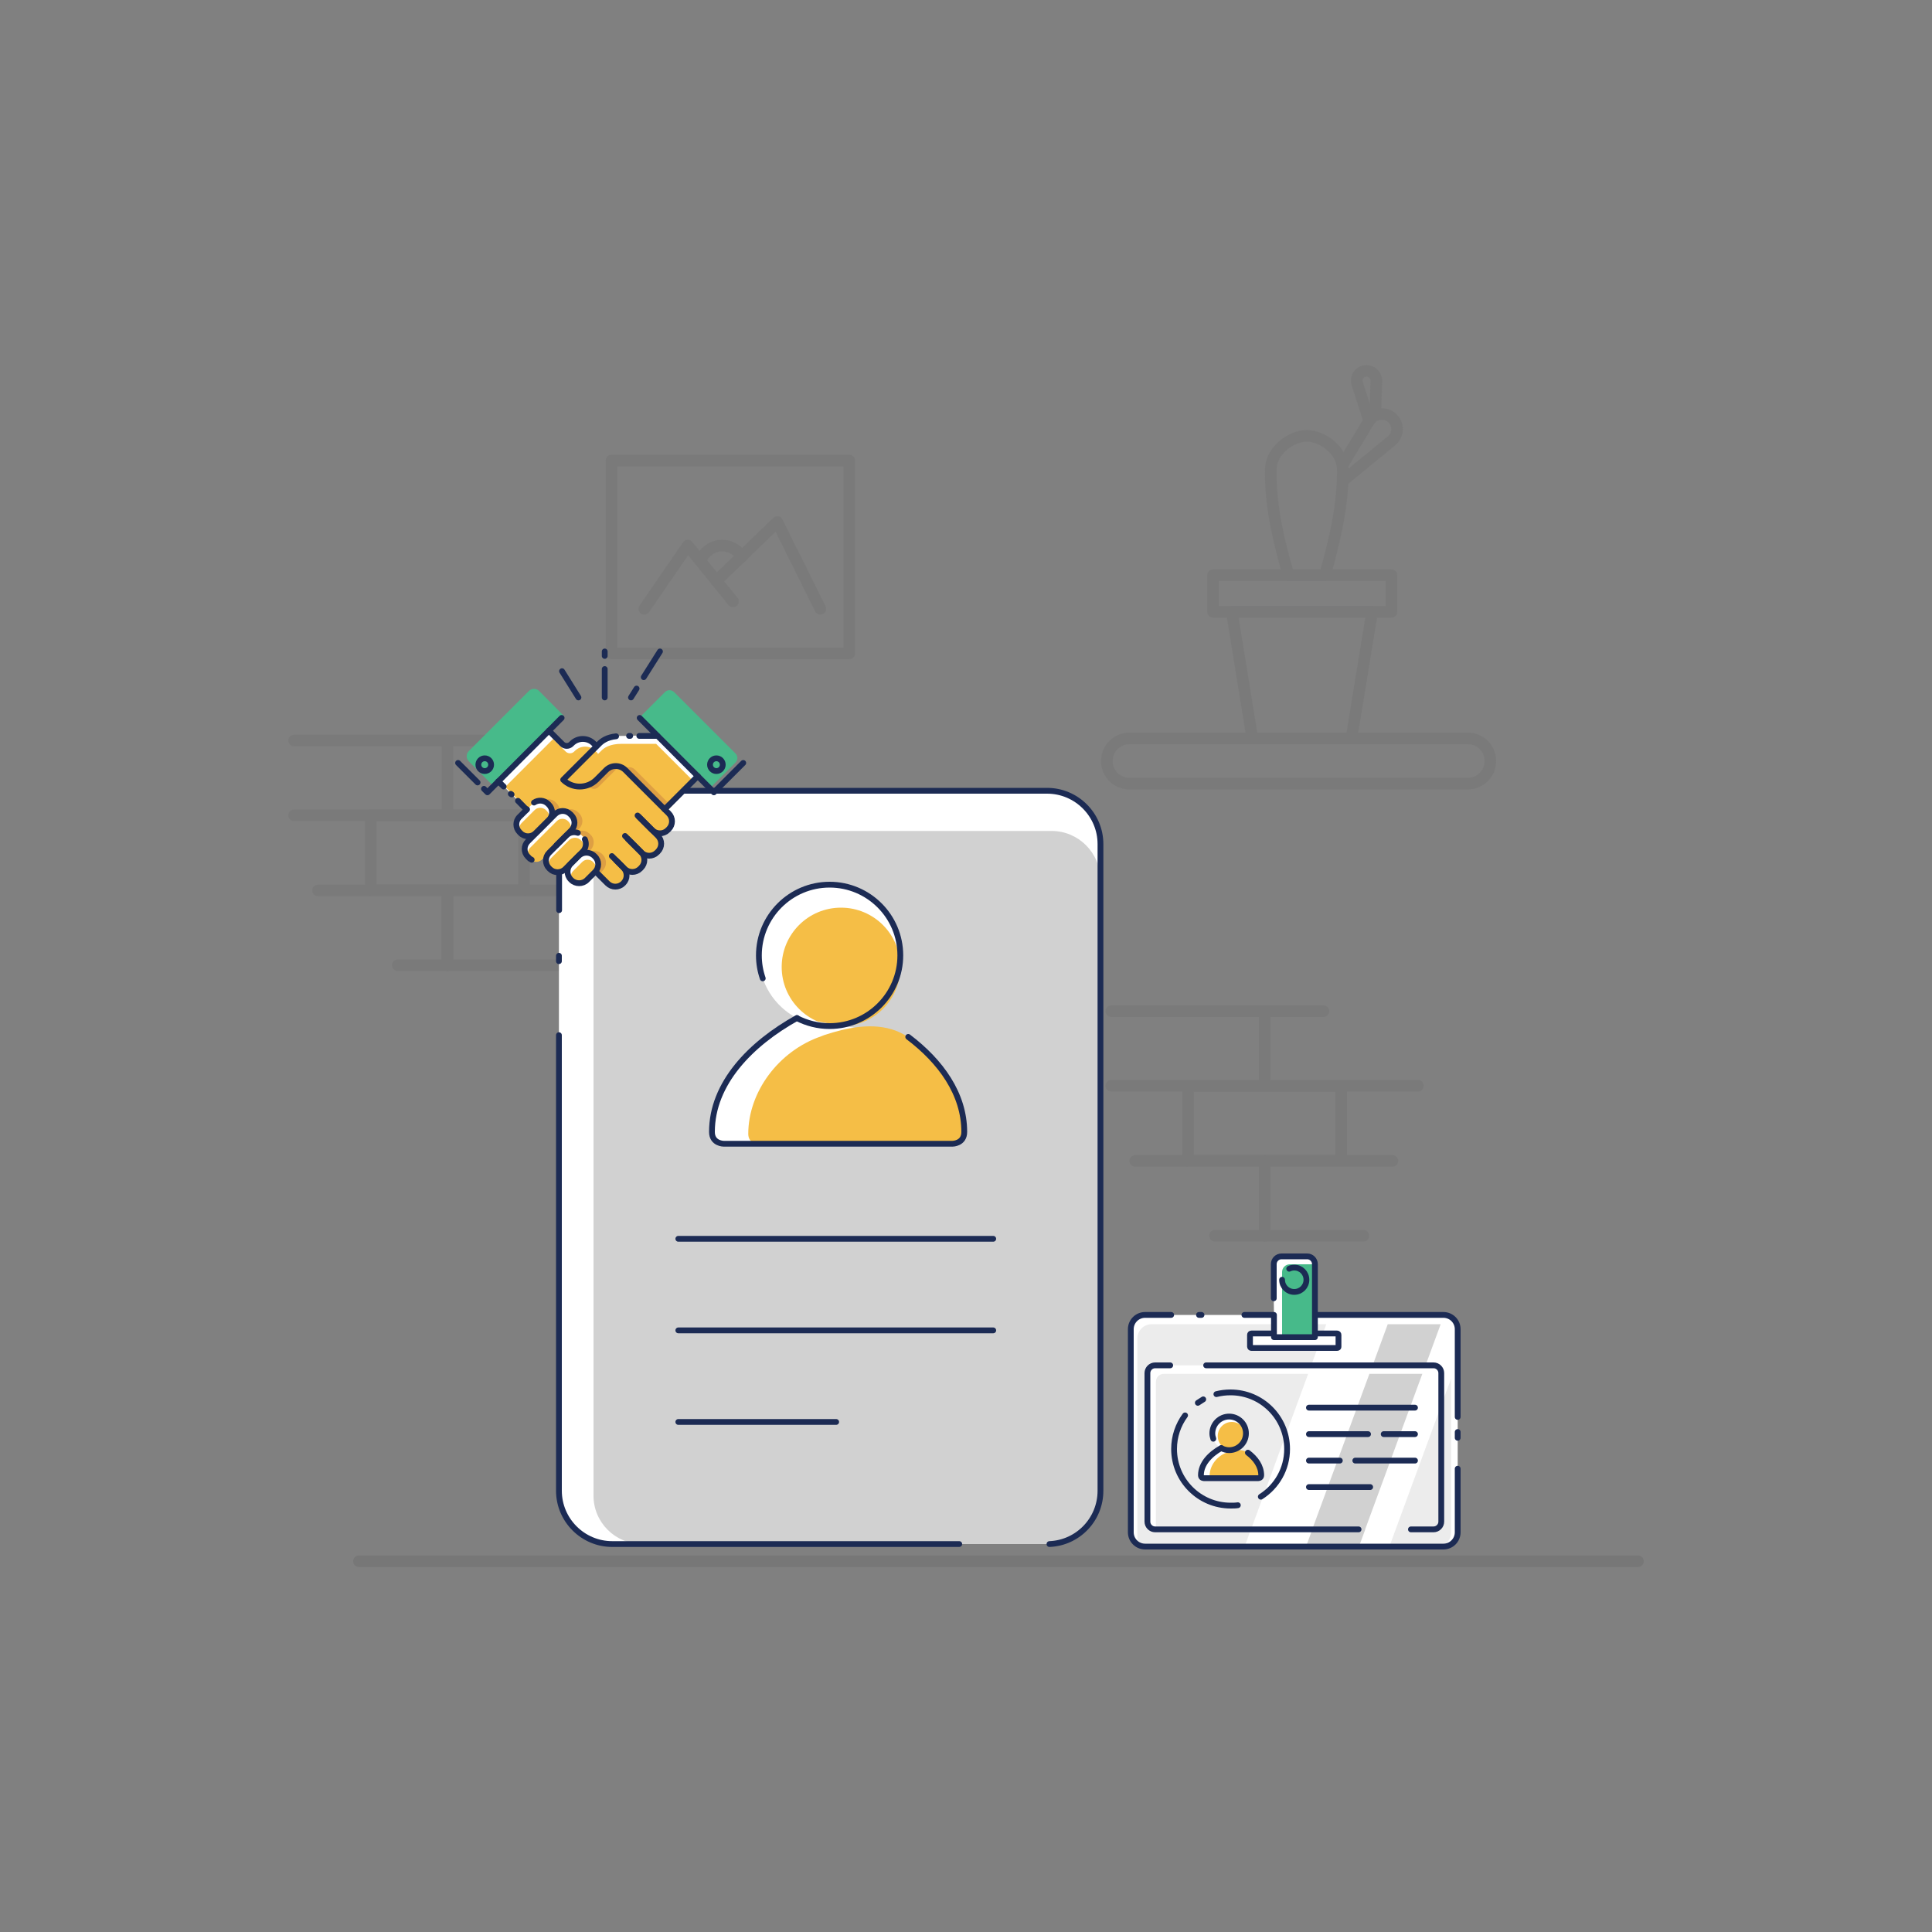 <?xml version="1.0" encoding="utf-8"?>
<!-- Generator: Adobe Illustrator 23.0.3, SVG Export Plug-In . SVG Version: 6.00 Build 0)  -->
<svg version="1.1" id="Layer_1" xmlns="http://www.w3.org/2000/svg" xmlns:xlink="http://www.w3.org/1999/xlink" x="0px" y="0px"
	 viewBox="0 0 1000 1000" style="enable-background:new 0 0 1000 1000;" xml:space="preserve">
<rect x="0" y="0" width="1000" height="1000" fill="#808080" stroke="none"/>
<style type="text/css">
	.st0{opacity:0.1;}
	.st1{fill:none;stroke:#474748;stroke-width:6;stroke-linecap:round;stroke-linejoin:round;stroke-miterlimit:10;}
	.st2{fill:#FFFFFF;}
	.st3{opacity:0.4;fill:#D1D1D1;}
	.st4{fill:#D1D1D1;}
	.st5{fill:none;stroke:#1C2B54;stroke-width:3;stroke-linecap:round;stroke-linejoin:round;stroke-miterlimit:10;}
	.st6{fill:#FFFFFF;stroke:#1C2B54;stroke-width:3;stroke-linecap:round;stroke-linejoin:round;stroke-miterlimit:10;}
	.st7{fill:#47BA8A;}
	.st8{fill:#F5BE46;}
	.st9{opacity:0.26;fill:#9A473D;enable-background:new    ;}
	
		.st10{opacity:0.15;fill:none;stroke:#474748;stroke-width:6;stroke-linecap:round;stroke-linejoin:round;stroke-miterlimit:10;enable-background:new    ;}
</style>
<g>
	<g id="XMLID_218_" class="st0">
		<polyline id="XMLID_241_" class="st1" points="152.2,383.3 231.6,383.3 231.6,422 152.2,422 		"/>
		<line id="XMLID_240_" class="st1" x1="310.9" y1="422" x2="231.6" y2="422"/>
		<line id="XMLID_239_" class="st1" x1="231.6" y1="383.3" x2="262" y2="383.3"/>
		<rect id="XMLID_238_" x="191.9" y="422" class="st1" width="79.3" height="38.7"/>
		<polyline id="XMLID_237_" class="st1" points="164.6,460.9 231.6,460.9 231.6,499.6 205.9,499.6 		"/>
		<rect id="XMLID_236_" x="231.6" y="460.9" class="st1" width="79.3" height="38.7"/>
		<polyline id="XMLID_235_" class="st1" points="575.2,523.4 654.6,523.4 654.6,562 575.2,562 		"/>
		<line id="XMLID_234_" class="st1" x1="733.9" y1="562" x2="654.6" y2="562"/>
		<line id="XMLID_233_" class="st1" x1="654.6" y1="523.4" x2="685" y2="523.4"/>
		<rect id="XMLID_232_" x="614.9" y="562" class="st1" width="79.3" height="38.7"/>
		<polyline id="XMLID_231_" class="st1" points="587.6,600.9 654.6,600.9 654.6,639.6 628.9,639.6 		"/>
		<polyline id="XMLID_230_" class="st1" points="705.7,639.6 654.6,639.6 654.6,600.9 720.7,600.9 		"/>
		<rect id="XMLID_229_" x="316.5" y="238.4" class="st1" width="123.1" height="99.8"/>
		<polyline id="XMLID_228_" class="st1" points="333.5,315.1 356,282.4 379.4,311.3 		"/>
		<polyline id="XMLID_227_" class="st1" points="370.8,300.7 402.3,270.2 424.6,315.1 		"/>
		<path id="XMLID_226_" class="st1" d="M362.6,290.5c1.6-4.7,6-8.1,11.2-8.1c4.3,0,8.1,2.3,10.2,5.8"/>
		<path id="XMLID_225_" class="st1" d="M759.7,405.6H584.6c-6.5,0-11.7-5.2-11.7-11.7l0,0c0-6.5,5.2-11.7,11.7-11.7h175.1
			c6.5,0,11.7,5.2,11.7,11.7l0,0C771.4,400.4,766.2,405.6,759.7,405.6z"/>
		<polygon id="XMLID_224_" class="st1" points="699.5,382.2 648.2,382.2 637.6,316.7 710.2,316.7 		"/>
		<rect id="XMLID_223_" x="627.9" y="297.7" class="st1" width="92.3" height="19"/>
		<g id="XMLID_221_">
			<path id="XMLID_222_" class="st1" d="M685.8,297.7c-6.3,0-12.6,0-18.9,0c-5.2-18.1-9.7-37.1-9.1-55.7
				c0.7-8.9,10.3-16.4,18.6-16.4l0,0c8.3,0,17.9,7.5,18.6,16.4C695.4,260.6,690.9,279.6,685.8,297.7z"/>
		</g>
		<path id="XMLID_220_" class="st1" d="M695.4,239.8l13.1-21.7c2.5-4.2,8.2-5.1,11.9-1.9l0,0c3.7,3.2,3.6,8.9-0.2,12l-24.6,20.2"/>
		<path id="XMLID_219_" class="st1" d="M708.7,217.9l-6.2-19.4c-1-3,1-6.1,4.1-6.5l0,0c3.1-0.4,5.8,2,5.8,5.1l-0.5,15.7"/>
	</g>
	<g id="ID">
		<path class="st2" d="M754.5,688v105.1c0,4.1-3.3,7.4-7.4,7.4H592.6c-4.1,0-7.3-3.4-7.3-7.4V688c0-4.1,3.3-7.4,7.4-7.4h154.4
			c3.2,0,5.9,2,6.9,4.8C754.4,686.2,754.5,687.1,754.5,688z"/>
		<path class="st3" d="M686.5,685.4l-42.3,115.1h-55c-0.3-0.8-0.5-1.7-0.5-2.6V692.8c0-4.1,3.3-7.4,7.4-7.4H686.5z"/>
		<polygon class="st4" points="745.7,685.4 703.4,800.5 676,800.5 718.3,685.4 		"/>
		<path class="st3" d="M751.1,713.5v79.7c0,4.1-3.3,7.4-7.4,7.4h-24.6L751.1,713.5z"/>
		<path class="st5" d="M754.5,760.2v32.9c0,4.1-3.3,7.4-7.4,7.4H592.7c-4.1,0-7.4-3.3-7.4-7.4V688c0-4.1,3.3-7.4,7.4-7.4h13.5"/>
		<line class="st5" x1="754.5" y1="741.2" x2="754.5" y2="744.2"/>
		<path class="st5" d="M644.1,680.6h103c4.1,0,7.4,3.3,7.4,7.4v45.4"/>
		<line class="st5" x1="620.6" y1="680.6" x2="621.9" y2="680.6"/>
		<path class="st2" d="M623.8,706.7h118.1c2.2,0,4,1.8,4,4v76.9c0,2.2-1.8,4-4,4H597.9c-2.2,0-4-1.8-4-4v-76.9c0-2.2,1.8-4,4-4H614"
			/>
		<path class="st3" d="M602.3,711.1h74.8l-29.6,80.6h-49.2v-76.5C598.3,712.9,600.1,711.1,602.3,711.1z"/>
		<polygon class="st4" points="736.2,711.1 706.6,791.6 679.2,791.6 708.8,711.1 		"/>
		<path class="st3" d="M746,727.4v60.2c0,2.2-1.8,4-4,4h-19.6L746,727.4z"/>
		<path class="st5" d="M703.2,791.6H597.9c-2.2,0-4-1.8-4-4v-76.9c0-2.2,1.8-4,4-4h7.8"/>
		<path class="st5" d="M624.3,706.7h117.7c2.2,0,4,1.8,4,4v76.9c0,2.2-1.8,4-4,4h-11.7"/>
		<path class="st5" d="M620,726.1c0.9-0.6,1.8-1.2,2.8-1.8"/>
		<path class="st5" d="M640.7,779.1c-1.2,0.2-2.5,0.2-3.7,0.2c-16.2,0-29.3-13.1-29.3-29.3c0-6.5,2.1-12.5,5.7-17.4"/>
		<path class="st5" d="M629.6,721.6c2.3-0.6,4.8-0.9,7.3-0.9c16.2,0,29.3,13.1,29.3,29.3c0,10.4-5.4,19.5-13.6,24.7"/>
		<line class="st5" x1="677.5" y1="728.6" x2="732.4" y2="728.6"/>
		<line class="st5" x1="716.2" y1="742.3" x2="732.4" y2="742.3"/>
		<line class="st5" x1="677.5" y1="742.3" x2="708.1" y2="742.3"/>
		<line class="st5" x1="701.5" y1="756" x2="732.4" y2="756"/>
		<line class="st5" x1="677.5" y1="756" x2="693.5" y2="756"/>
		<line class="st5" x1="677.5" y1="769.7" x2="709.2" y2="769.7"/>
		<path class="st6" d="M692.1,697.7h-44.4c-0.4,0-0.7-0.3-0.7-0.7v-6.1c0-0.4,0.3-0.7,0.7-0.7h44.4c0.4,0,0.7,0.3,0.7,0.7v6.1
			C692.9,697.4,692.5,697.7,692.1,697.7z"/>
		<path class="st2" d="M659.3,672v-17.7c0-2.2,1.8-4,4-4h13.3c2.2,0,4,1.8,4,4v37.8h-21.2v-11.5"/>
		<path class="st7" d="M680.7,654.4v37.7h-17.1v-33.7c0-2.2,1.8-4,4-4H680.7z"/>
		<path class="st5" d="M659.3,672v-17.7c0-2.2,1.8-4,4-4h13.3c2.2,0,4,1.8,4,4v37.8h-21.2v-11.5"/>
		<path class="st5" d="M667.3,656.7c0.8-0.4,1.7-0.6,2.6-0.6c3.5,0,6.3,2.8,6.3,6.3c0,3.5-2.8,6.3-6.3,6.3c-3.5,0-6.3-2.8-6.3-6.3"
			/>
		<path class="st2" d="M628.5,746c1.5,2.8,4.4,4.6,7.7,4.6c4.8,0,8.7-3.9,8.7-8.7c0-4.8-3.9-8.7-8.7-8.7c-4.8,0-8.7,3.9-8.7,8.7
			C627.5,743.4,627.9,744.8,628.5,746"/>
		<circle class="st8" cx="637.6" cy="743.3" r="7.3"/>
		<path class="st2" d="M645.9,751.9c4,3,6.9,7,6.9,11.7c0,1.5-1.5,1.5-1.5,1.5h-10.8h-6.6h-10.8c0,0-1.5,0-1.5-1.5
			c0-6,4.8-10.9,10.5-14.1"/>
		<path class="st8" d="M635.1,751.8c-5.3,1.8-9,6.9-9,12c0,1.2,1.2,1.2,1.2,1.2h9.3h5.7h9.3c0,0,1.2,0,1.2-1.2c0-4-1.9-7.7-5.1-10.5
			c-1-0.9-2.1-1.7-3.4-2.2c-2.9-1.1-6.1-0.4-8.9,0.6C635.4,751.8,635.3,751.8,635.1,751.8z"/>
		<path class="st5" d="M632.2,749.6c1.2,0.6,2.6,1,4,1c4.8,0,8.7-3.9,8.7-8.7c0-4.8-3.9-8.7-8.7-8.7c-4.8,0-8.7,3.9-8.7,8.7
			c0,1,0.2,1.9,0.5,2.8"/>
		<path class="st5" d="M645.9,751.9c4,3,6.9,7,6.9,11.7c0,1.5-1.5,1.5-1.5,1.5h-10.8h-6.6h-10.8c0,0-1.5,0-1.5-1.5
			c0-6,4.8-10.9,10.5-14.1"/>
	</g>
	<g id="ID_2">
		<path class="st2" d="M317.2,799.2h224.5c15.4,0,27.9-12.5,27.9-27.9V437.2c0-15.4-12.5-27.9-27.9-27.9H317.2
			c-15.4,0-27.9,12.5-27.9,27.9v334.2C289.3,786.7,301.8,799.2,317.2,799.2z"/>
		<path class="st4" d="M332.4,799.2h211.9c13.9,0,25.2-11.3,25.2-25.2V455.3c0-13.9-11.3-25.2-25.2-25.2H332.4
			c-13.9,0-25.2,11.3-25.2,25.2V774C307.1,787.9,318.4,799.2,332.4,799.2z"/>
		<path class="st5" d="M543.2,799.2c14.7-0.6,26.4-12.7,26.4-27.6V436.9c0-15.2-12.4-27.6-27.6-27.6h-225
			c-15.2,0-27.6,12.4-27.6,27.6v34.2"/>
		<path class="st5" d="M289.3,535.8v235.8c0,15.2,12.4,27.6,27.6,27.6h179.6"/>
		<line class="st5" x1="289.3" y1="494.7" x2="289.3" y2="497.5"/>
		<path class="st2" d="M397.1,511.7c6.1,11.5,18.3,19.4,32.3,19.4c20.2,0,36.6-16.4,36.6-36.6c0-20.2-16.4-36.6-36.6-36.6
			s-36.6,16.4-36.6,36.6C392.9,500.8,394.4,506.6,397.1,511.7"/>
		<circle class="st8" cx="435.3" cy="500.5" r="30.7"/>
		<path class="st2" d="M470.1,536.7c16.8,12.7,29,29.5,29,49.2c0,6.1-6.1,6.1-6.1,6.1h-45.4H420h-45.4c0,0-6.1,0-6.1-6.1
			c0-25.2,20.1-45.7,44-59"/>
		<path class="st8" d="M425,536.4c-22.1,7.6-37.7,28.9-37.7,50.5c0,5.2,5.2,5.2,5.2,5.2h38.8h23.8h38.8c0,0,5.2,0,5.2-5.2
			c0-16.9-7.8-32.3-21.4-44.2c-4.3-3.7-8.6-7.1-14-9.2c-12-4.5-25.4-1.6-37.2,2.3C426,536,425.5,536.2,425,536.4z"/>
		<path class="st5" d="M412.5,527c5.1,2.6,10.8,4.1,16.9,4.1c20.2,0,36.6-16.4,36.6-36.6c0-20.2-16.4-36.6-36.6-36.6
			s-36.6,16.4-36.6,36.6c0,4.2,0.7,8.2,2,11.9"/>
		<path class="st5" d="M470.1,536.7c16.8,12.7,29,29.5,29,49.2c0,6.1-6.1,6.1-6.1,6.1h-45.4H420h-45.4c0,0-6.1,0-6.1-6.1
			c0-25.2,20.1-45.7,44-59"/>
		<line class="st5" x1="351.1" y1="641.2" x2="514.1" y2="641.2"/>
		<line class="st5" x1="351.1" y1="688.6" x2="514.1" y2="688.6"/>
		<line class="st5" x1="351.1" y1="736" x2="432.8" y2="736"/>
	</g>
	<g id="Partnership">
		<path class="st2" d="M324.9,380.9c-0.3,0-0.6,0-1,0"/>
		<path class="st2" d="M323.9,380.9c-0.6,0-1.4,0-2.3,0c-6.6,0-9.7,2.3-11.3,3.9l-1.7,1.7l-0.1-0.5l-1.2-1.2
			c-3.1-3.1-8.2-3.1-11.3,0l-0.3,0.3c-1.3,1.3-3.4,1.3-4.7,0l-6.9-6.9l-26.1,26.1l47.1,47.1l3.2-0.5l6.1,6.1c2.3,2.3,5.9,2.3,8.2,0
			s2.3-5.9,0-8.2l0.7,0.7c2.3,2.3,5.9,2.3,8.2,0l0.4-0.4c2.3-2.3,2.3-5.9,0-8.2l0.1,0.1c2.3,2.3,5.9,2.3,8.2,0l0.4-0.4
			c2.3-2.3,2.3-5.9,0-8.2l-3-3c2.3,2.3,5.9,2.3,8.2,0l0.4-0.4c2.3-2.3,2.3-5.9,0-8.2l-2.1-2.1l17.2-17.2l-20.9-20.9h-5.6"/>
		<path class="st8" d="M346.9,422.1c2.1,2.2,0.5,6.4-1.6,8.6l-0.4,0.4c-2.2,2.1-5.6,2.1-7.8,0l2.9,2.9c2.1,2.1,2.1,5.6,0,7.8
			l-0.4,0.4c-2.1,2.1-5.6,2.1-7.8,0c2,2.2,2,5.5-0.1,7.6l-0.4,0.4c-2.1,2.1-5.6,2.1-7.8,0l-0.6-0.6c2.1,2.1,2.1,5.6,0,7.8
			c-2.1,2.1-5.6,2.1-7.8,0l-5.8-5.8l-3.1,0.4l-44.7-44.7l24.8-24.8l6.5,6.5c1.2,1.2,3.2,1.2,4.4,0l0.3-0.3c3-3,7.8-3,10.7,0l1.2,1.2
			l0.1,0.4l1.6-1.6c1.5-1.6,4.5-3.7,10.7-3.7c5,0,5,0,5,0h12.8l19.8,19.8l-14.6,15.5L346.9,422.1z"/>
		<path class="st9" d="M343.4,418.8l-20.5-20.5l0,0c1.6-1.6,4.1-1.6,5.7,0l17.6,17.6L343.4,418.8z"/>
		<path class="st9" d="M314.9,397l-10,10l0.4,0.4c1.2,1.2,3.2,1.2,4.4,0l10.3-10.3L320,397C318.6,395.6,316.3,395.6,314.9,397z"/>
		<path class="st7" d="M291.7,370.4l-36.4,36.4L242.6,394c-1.4-1.4-1.4-3.8,0-5.2l31.2-31.2c1.4-1.4,3.8-1.4,5.2,0L291.7,370.4z"/>
		<path class="st7" d="M331.2,371.2l36.5,36.5l12.9-12.9c1.4-1.4,1.4-3.6,0-4.9L349,358.3c-1.4-1.4-3.6-1.4-4.9,0L331.2,371.2z"/>
		<line class="st5" x1="330.9" y1="380.9" x2="340.3" y2="380.9"/>
		<path class="st5" d="M325.6,380.9c0.3,0,0.5,0,0.6,0"/>
		<path class="st5" d="M330,422.1l7.5,7.5c2.3,2.3,5.9,2.3,8.2,0l0.4-0.4c2.3-2.3,2.3-5.9,0-8.2l-22.4-22.4c-2.8-2.8-7.2-2.8-10,0
			l-3.6,3.6l-1.4,1.4c-4.8,4.7-12.5,4.7-17.2,0v0l18.7-18.7c1.4-1.4,3.9-3.3,8.7-3.8"/>
		<g>
			<path class="st9" d="M288.1,423.7l-6.8,6.8c-2.2,2.2-5.8,2.2-7.9,0l-0.5-0.5c-2.2-2.2-2.2-5.8,0-7.9l6.8-6.8
				c2.2-2.2,5.8-2.2,7.9,0l0.5,0.5C290.3,417.9,290.3,421.5,288.1,423.7z"/>
			<path class="st9" d="M299.8,428.9L285.7,443c-2.2,2.2-5.7,2.2-7.9,0l-0.5-0.5c-2.2-2.2-2.2-5.7,0-7.9l14.1-14.1
				c2.2-2.2,5.7-2.2,7.9,0l0.5,0.5C302,423.2,302,426.7,299.8,428.9z"/>
			<path class="st9" d="M307.2,434.9c0.3,1.8-0.2,3.7-1.6,5.1l-9,9c-2.2,2.2-5.8,2.2-8,0l-0.4-0.4c-2.2-2.2-2.2-5.8,0-8l9-9
				c2.2-2.2,5.8-2.2,8,0l0.4,0.4C306.5,432.8,307,433.9,307.2,434.9"/>
			<path class="st9" d="M312,450.6l-1.7,1.7l-0.9-0.9l-3.1,0.4l-6.2-6.2l3.5-3.5c2.2-2.2,5.9-2.2,8.1,0l0.3,0.3
				C314.2,444.7,314.2,448.3,312,450.6z"/>
		</g>
		<path class="st5" d="M330.6,422.7l9.9,9.9c2.3,2.3,2.3,5.9,0,8.2l-0.4,0.4c-2.3,2.3-5.9,2.3-8.2,0l-6.9-6.9"/>
		<path class="st5" d="M323.5,432.7l8.3,8.3c2.3,2.3,2.3,5.9,0,8.2l-0.4,0.4c-2.3,2.3-5.9,2.3-8.2,0l-6.5-6.5"/>
		<path class="st5" d="M319,445.4l3.6,3.6c2.3,2.3,2.3,5.9,0,8.2h0c-2.3,2.3-5.9,2.3-8.2,0l-6.1-6.1"/>
		<g>
			<path class="st2" d="M284,424.5l-6.8,6.8c-2.2,2.2-5.8,2.2-7.9,0l-0.5-0.5c-2.2-2.2-2.2-5.8,0-7.9l6.8-6.8c2.2-2.2,5.8-2.2,7.9,0
				l0.5,0.5C286.2,418.8,286.2,422.3,284,424.5z"/>
			<path class="st2" d="M295.7,429.8l-14.1,14.1c-2.2,2.2-5.7,2.2-7.9,0l-0.5-0.5c-2.2-2.2-2.2-5.7,0-7.9l14.1-14.1
				c2.2-2.2,5.7-2.2,7.9,0l0.5,0.5C297.9,424,297.9,427.6,295.7,429.8z"/>
			<path class="st2" d="M303.1,435.7c0.3,1.8-0.2,3.7-1.6,5.1l-9,9c-2.2,2.2-5.8,2.2-8,0l-0.4-0.4c-2.2-2.2-2.2-5.8,0-8l9-9
				c2.2-2.2,5.8-2.2,8,0l0.4,0.4C302.4,433.7,302.9,434.7,303.1,435.7"/>
			<path class="st2" d="M307.9,451.4l-4.1,4.1c-2.2,2.2-5.9,2.2-8.1,0l-0.3-0.3c-2.2-2.2-2.2-5.9,0-8.1l4.1-4.1
				c2.2-2.2,5.9-2.2,8.1,0l0.3,0.3C310.2,445.5,310.2,449.2,307.9,451.4z"/>
		</g>
		<g>
			<path class="st8" d="M283,425.6l-6.8,6.8c-1.6,1.6-4.2,1.6-5.9,0l-0.4-0.4c-1.6-1.6-1.6-4.2,0-5.9l6.8-6.8c1.6-1.6,4.2-1.6,5.9,0
				l0.4,0.4C284.6,421.3,284.6,423.9,283,425.6z"/>
			<path class="st8" d="M294.3,431.1l-13.8,13.8c-1.6,1.6-4.2,1.6-5.8,0l-0.3-0.3c-1.6-1.6-1.6-4.2,0-5.8l13.8-13.8
				c1.6-1.6,4.2-1.6,5.8,0l0.3,0.3C295.9,426.9,295.9,429.5,294.3,431.1z"/>
			<path class="st8" d="M301,441.4l-9.3,9.3c-1.7,1.7-4.5,1.7-6.2,0l-0.3-0.3c-1.7-1.7-1.7-4.5,0-6.2l9.3-9.3c1.7-1.7,4.5-1.7,6.2,0
				l0.3,0.3C302.7,436.9,302.7,439.7,301,441.4z"/>
			<path class="st8" d="M307.3,452l-4.8,4.8c-1.5,1.5-4,1.5-5.5,0l-0.4-0.4c-1.5-1.5-1.5-4,0-5.5l4.8-4.8c1.5-1.5,4-1.5,5.5,0
				l0.4,0.4C308.8,448,308.8,450.5,307.3,452z"/>
		</g>
		<g>
			<path class="st5" d="M276.4,415.4c2.2-1.5,5.2-1.3,7.2,0.6l0.5,0.5c2.2,2.2,2.2,5.8,0,7.9l-6.8,6.8c-2.2,2.2-5.8,2.2-7.9,0
				l-0.5-0.5c-2.2-2.2-2.2-5.8,0-7.9l3.9-3.9"/>
			<path class="st5" d="M275.2,445c-0.6-0.3-1.1-0.6-1.5-1.1l-0.5-0.5c-2.2-2.2-2.2-5.7,0-7.9l14.1-14.1c2.2-2.2,5.7-2.2,7.9,0
				l0.5,0.5c2.2,2.2,2.2,5.7,0,7.9l-7.7,7.7"/>
			<path class="st5" d="M302.7,434.4c1,2.1,0.6,4.7-1.1,6.4l-9,9c-2.2,2.2-5.8,2.2-8,0l-0.4-0.4c-2.2-2.2-2.2-5.8,0-8l9-9
				c1.6-1.6,3.9-2,5.9-1.3"/>
			<path class="st5" d="M307.9,451.4l-4.1,4.1c-2.2,2.2-5.9,2.2-8.1,0l-0.3-0.3c-2.2-2.2-2.2-5.9,0-8.1l4.1-4.1
				c2.2-2.2,5.9-2.2,8.1,0l0.3,0.3C310.2,445.5,310.2,449.2,307.9,451.4z"/>
		</g>
		<path class="st5" d="M308.5,386l-1.2-1.2c-3.1-3.1-8.2-3.1-11.3,0l-0.3,0.3c-1.3,1.3-3.4,1.3-4.7,0l-6.9-6.9"/>
		<line class="st5" x1="260.7" y1="407.1" x2="257.9" y2="404.4"/>
		<line class="st5" x1="264.8" y1="411.2" x2="264.4" y2="410.9"/>
		<line class="st5" x1="272.6" y1="419.1" x2="268.1" y2="414.5"/>
		<line class="st5" x1="344" y1="418.9" x2="361.2" y2="401.7"/>
		<line class="st5" x1="247.2" y1="405" x2="237.1" y2="394.9"/>
		<polyline class="st5" points="290.7,371.6 252.3,410.1 250.5,408.3 		"/>
		<circle class="st5" cx="250.9" cy="395.8" r="3.3"/>
		<polyline class="st5" points="331.1,371.6 369.5,410.1 384.7,394.9 		"/>
		<circle class="st5" cx="370.8" cy="395.8" r="3.3"/>
		<line class="st5" x1="313" y1="339.5" x2="313" y2="337.2"/>
		<line class="st5" x1="313" y1="361" x2="313" y2="346.3"/>
		<line class="st5" x1="333.2" y1="350.5" x2="341.6" y2="337.2"/>
		<line class="st5" x1="326.6" y1="361" x2="329.5" y2="356.4"/>
		<line class="st5" x1="299.4" y1="361" x2="290.9" y2="347.4"/>
	</g>
	<line id="XMLID_242_" class="st10" x1="185.8" y1="808.1" x2="847.8" y2="808.1"/>
</g>
</svg>
